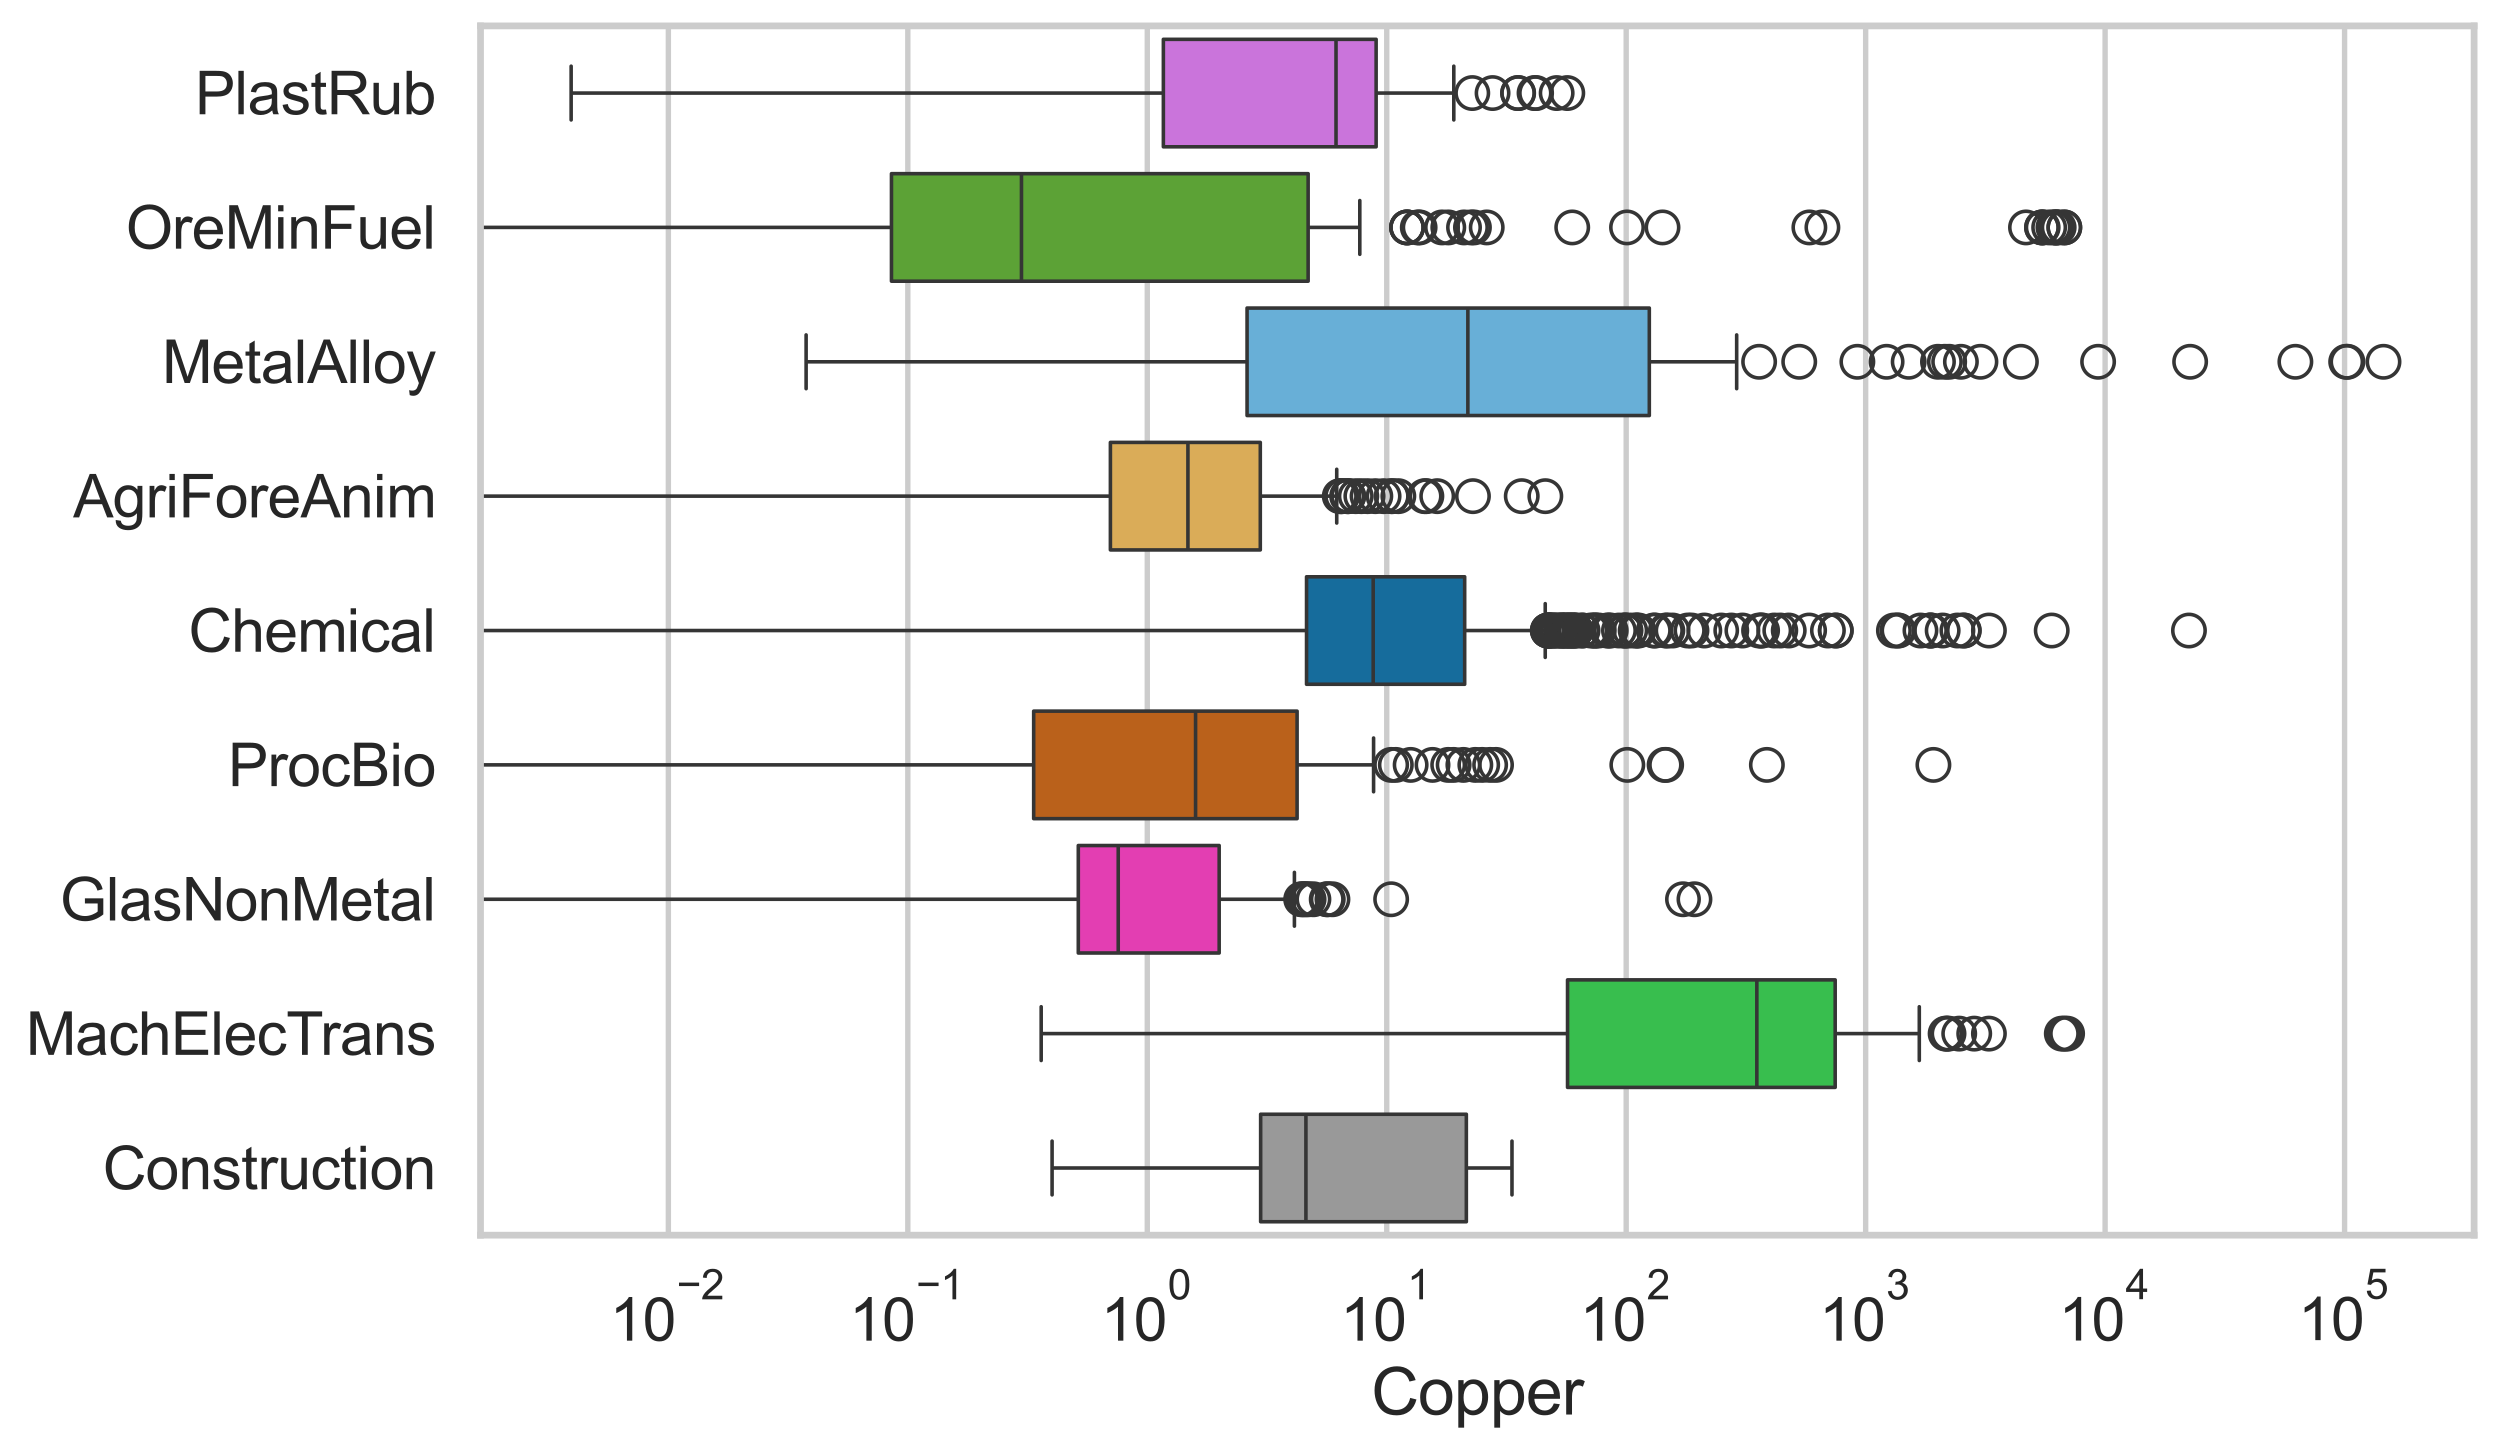 <?xml version="1.0" encoding="utf-8" standalone="no"?>
<!DOCTYPE svg PUBLIC "-//W3C//DTD SVG 1.1//EN"
  "http://www.w3.org/Graphics/SVG/1.1/DTD/svg11.dtd">
<svg xmlns:xlink="http://www.w3.org/1999/xlink" width="695.577pt" height="404.34pt" viewBox="0 0 695.577 404.34" xmlns="http://www.w3.org/2000/svg" version="1.1">
 <defs>
  <style type="text/css">*{stroke-linejoin: round; stroke-linecap: butt}</style>
 </defs>
 <g id="figure_1">
  <g id="patch_1">
   <path d="M 0 404.34 
L 695.577 404.34 
L 695.577 0 
L 0 0 
z
" style="fill: #ffffff"/>
  </g>
  <g id="axes_1">
   <g id="patch_2">
    <path d="M 133.697 343.665 
L 688.377 343.665 
L 688.377 7.2 
L 133.697 7.2 
z
" style="fill: #ffffff"/>
   </g>
   <g id="matplotlib.axis_1">
    <g id="xtick_1">
     <g id="line2d_1">
      <path d="M 185.959 343.665 
L 185.959 7.2 
" clip-path="url(#p3630f9f318)" style="fill: none; stroke: #cccccc; stroke-width: 1.5; stroke-linecap: round"/>
     </g>
     <g id="text_1">
      <!-- $\mathdefault{10^{-2}}$ -->
      <g style="fill: #262626" transform="translate(169.624 373.18) scale(0.165 -0.165)">
       <defs>
        <path id="ArialMT-31" d="M 2384 0 
L 1822 0 
L 1822 3584 
Q 1619 3391 1289 3197 
Q 959 3003 697 2906 
L 697 3450 
Q 1169 3672 1522 3987 
Q 1875 4303 2022 4600 
L 2384 4600 
L 2384 0 
z
" transform="scale(0.016)"/>
        <path id="ArialMT-30" d="M 266 2259 
Q 266 3072 433 3567 
Q 600 4063 929 4331 
Q 1259 4600 1759 4600 
Q 2128 4600 2406 4451 
Q 2684 4303 2865 4023 
Q 3047 3744 3150 3342 
Q 3253 2941 3253 2259 
Q 3253 1453 3087 958 
Q 2922 463 2592 192 
Q 2263 -78 1759 -78 
Q 1097 -78 719 397 
Q 266 969 266 2259 
z
M 844 2259 
Q 844 1131 1108 757 
Q 1372 384 1759 384 
Q 2147 384 2411 759 
Q 2675 1134 2675 2259 
Q 2675 3391 2411 3762 
Q 2147 4134 1753 4134 
Q 1366 4134 1134 3806 
Q 844 3388 844 2259 
z
" transform="scale(0.016)"/>
        <path id="ArialMT-2212" d="M 3381 1997 
L 356 1997 
L 356 2522 
L 3381 2522 
L 3381 1997 
z
" transform="scale(0.016)"/>
        <path id="ArialMT-32" d="M 3222 541 
L 3222 0 
L 194 0 
Q 188 203 259 391 
Q 375 700 629 1000 
Q 884 1300 1366 1694 
Q 2113 2306 2375 2664 
Q 2638 3022 2638 3341 
Q 2638 3675 2398 3904 
Q 2159 4134 1775 4134 
Q 1369 4134 1125 3890 
Q 881 3647 878 3216 
L 300 3275 
Q 359 3922 746 4261 
Q 1134 4600 1788 4600 
Q 2447 4600 2831 4234 
Q 3216 3869 3216 3328 
Q 3216 3053 3103 2787 
Q 2991 2522 2730 2228 
Q 2469 1934 1863 1422 
Q 1356 997 1212 845 
Q 1069 694 975 541 
L 3222 541 
z
" transform="scale(0.016)"/>
       </defs>
       <use xlink:href="#ArialMT-31" transform="translate(0 0.994)"/>
       <use xlink:href="#ArialMT-30" transform="translate(55.615 0.994)"/>
       <use xlink:href="#ArialMT-2212" transform="translate(112.973 70.688) scale(0.7)"/>
       <use xlink:href="#ArialMT-32" transform="translate(153.852 70.688) scale(0.7)"/>
      </g>
     </g>
    </g>
    <g id="xtick_2">
     <g id="line2d_2">
      <path d="M 252.583 343.665 
L 252.583 7.2 
" clip-path="url(#p3630f9f318)" style="fill: none; stroke: #cccccc; stroke-width: 1.5; stroke-linecap: round"/>
     </g>
     <g id="text_2">
      <!-- $\mathdefault{10^{-1}}$ -->
      <g style="fill: #262626" transform="translate(236.248 373.18) scale(0.165 -0.165)">
       <use xlink:href="#ArialMT-31" transform="translate(0 0.994)"/>
       <use xlink:href="#ArialMT-30" transform="translate(55.615 0.994)"/>
       <use xlink:href="#ArialMT-2212" transform="translate(112.973 70.688) scale(0.7)"/>
       <use xlink:href="#ArialMT-31" transform="translate(153.852 70.688) scale(0.7)"/>
      </g>
     </g>
    </g>
    <g id="xtick_3">
     <g id="line2d_3">
      <path d="M 319.208 343.665 
L 319.208 7.2 
" clip-path="url(#p3630f9f318)" style="fill: none; stroke: #cccccc; stroke-width: 1.5; stroke-linecap: round"/>
     </g>
     <g id="text_3">
      <!-- $\mathdefault{10^{0}}$ -->
      <g style="fill: #262626" transform="translate(306.256 373.18) scale(0.165 -0.165)">
       <use xlink:href="#ArialMT-31" transform="translate(0 0.994)"/>
       <use xlink:href="#ArialMT-30" transform="translate(55.615 0.994)"/>
       <use xlink:href="#ArialMT-30" transform="translate(112.973 70.688) scale(0.7)"/>
      </g>
     </g>
    </g>
    <g id="xtick_4">
     <g id="line2d_4">
      <path d="M 385.833 343.665 
L 385.833 7.2 
" clip-path="url(#p3630f9f318)" style="fill: none; stroke: #cccccc; stroke-width: 1.5; stroke-linecap: round"/>
     </g>
     <g id="text_4">
      <!-- $\mathdefault{10^{1}}$ -->
      <g style="fill: #262626" transform="translate(372.88 373.18) scale(0.165 -0.165)">
       <use xlink:href="#ArialMT-31" transform="translate(0 0.994)"/>
       <use xlink:href="#ArialMT-30" transform="translate(55.615 0.994)"/>
       <use xlink:href="#ArialMT-31" transform="translate(112.973 70.688) scale(0.7)"/>
      </g>
     </g>
    </g>
    <g id="xtick_5">
     <g id="line2d_5">
      <path d="M 452.458 343.665 
L 452.458 7.2 
" clip-path="url(#p3630f9f318)" style="fill: none; stroke: #cccccc; stroke-width: 1.5; stroke-linecap: round"/>
     </g>
     <g id="text_5">
      <!-- $\mathdefault{10^{2}}$ -->
      <g style="fill: #262626" transform="translate(439.505 373.18) scale(0.165 -0.165)">
       <use xlink:href="#ArialMT-31" transform="translate(0 0.994)"/>
       <use xlink:href="#ArialMT-30" transform="translate(55.615 0.994)"/>
       <use xlink:href="#ArialMT-32" transform="translate(112.973 70.688) scale(0.7)"/>
      </g>
     </g>
    </g>
    <g id="xtick_6">
     <g id="line2d_6">
      <path d="M 519.083 343.665 
L 519.083 7.2 
" clip-path="url(#p3630f9f318)" style="fill: none; stroke: #cccccc; stroke-width: 1.5; stroke-linecap: round"/>
     </g>
     <g id="text_6">
      <!-- $\mathdefault{10^{3}}$ -->
      <g style="fill: #262626" transform="translate(506.13 373.18) scale(0.165 -0.165)">
       <defs>
        <path id="ArialMT-33" d="M 269 1209 
L 831 1284 
Q 928 806 1161 595 
Q 1394 384 1728 384 
Q 2125 384 2398 659 
Q 2672 934 2672 1341 
Q 2672 1728 2419 1979 
Q 2166 2231 1775 2231 
Q 1616 2231 1378 2169 
L 1441 2663 
Q 1497 2656 1531 2656 
Q 1891 2656 2178 2843 
Q 2466 3031 2466 3422 
Q 2466 3731 2256 3934 
Q 2047 4138 1716 4138 
Q 1388 4138 1169 3931 
Q 950 3725 888 3313 
L 325 3413 
Q 428 3978 793 4289 
Q 1159 4600 1703 4600 
Q 2078 4600 2393 4439 
Q 2709 4278 2876 4000 
Q 3044 3722 3044 3409 
Q 3044 3113 2884 2869 
Q 2725 2625 2413 2481 
Q 2819 2388 3044 2092 
Q 3269 1797 3269 1353 
Q 3269 753 2831 336 
Q 2394 -81 1725 -81 
Q 1122 -81 723 278 
Q 325 638 269 1209 
z
" transform="scale(0.016)"/>
       </defs>
       <use xlink:href="#ArialMT-31" transform="translate(0 0.994)"/>
       <use xlink:href="#ArialMT-30" transform="translate(55.615 0.994)"/>
       <use xlink:href="#ArialMT-33" transform="translate(112.973 70.688) scale(0.7)"/>
      </g>
     </g>
    </g>
    <g id="xtick_7">
     <g id="line2d_7">
      <path d="M 585.707 343.665 
L 585.707 7.2 
" clip-path="url(#p3630f9f318)" style="fill: none; stroke: #cccccc; stroke-width: 1.5; stroke-linecap: round"/>
     </g>
     <g id="text_7">
      <!-- $\mathdefault{10^{4}}$ -->
      <g style="fill: #262626" transform="translate(572.755 373.015) scale(0.165 -0.165)">
       <defs>
        <path id="ArialMT-34" d="M 2069 0 
L 2069 1097 
L 81 1097 
L 81 1613 
L 2172 4581 
L 2631 4581 
L 2631 1613 
L 3250 1613 
L 3250 1097 
L 2631 1097 
L 2631 0 
L 2069 0 
z
M 2069 1613 
L 2069 3678 
L 634 1613 
L 2069 1613 
z
" transform="scale(0.016)"/>
       </defs>
       <use xlink:href="#ArialMT-31" transform="translate(0 0.202)"/>
       <use xlink:href="#ArialMT-30" transform="translate(55.615 0.202)"/>
       <use xlink:href="#ArialMT-34" transform="translate(112.973 69.895) scale(0.7)"/>
      </g>
     </g>
    </g>
    <g id="xtick_8">
     <g id="line2d_8">
      <path d="M 652.332 343.665 
L 652.332 7.2 
" clip-path="url(#p3630f9f318)" style="fill: none; stroke: #cccccc; stroke-width: 1.5; stroke-linecap: round"/>
     </g>
     <g id="text_8">
      <!-- $\mathdefault{10^{5}}$ -->
      <g style="fill: #262626" transform="translate(639.38 373.015) scale(0.165 -0.165)">
       <defs>
        <path id="ArialMT-35" d="M 266 1200 
L 856 1250 
Q 922 819 1161 601 
Q 1400 384 1738 384 
Q 2144 384 2425 690 
Q 2706 997 2706 1503 
Q 2706 1984 2436 2262 
Q 2166 2541 1728 2541 
Q 1456 2541 1237 2417 
Q 1019 2294 894 2097 
L 366 2166 
L 809 4519 
L 3088 4519 
L 3088 3981 
L 1259 3981 
L 1013 2750 
Q 1425 3038 1878 3038 
Q 2478 3038 2890 2622 
Q 3303 2206 3303 1553 
Q 3303 931 2941 478 
Q 2500 -78 1738 -78 
Q 1113 -78 717 272 
Q 322 622 266 1200 
z
" transform="scale(0.016)"/>
       </defs>
       <use xlink:href="#ArialMT-31" transform="translate(0 0.88)"/>
       <use xlink:href="#ArialMT-30" transform="translate(55.615 0.88)"/>
       <use xlink:href="#ArialMT-35" transform="translate(112.973 70.573) scale(0.7)"/>
      </g>
     </g>
    </g>
    <g id="xtick_9"/>
    <g id="xtick_10"/>
    <g id="xtick_11"/>
    <g id="xtick_12"/>
    <g id="xtick_13"/>
    <g id="xtick_14"/>
    <g id="xtick_15"/>
    <g id="xtick_16"/>
    <g id="xtick_17"/>
    <g id="xtick_18"/>
    <g id="xtick_19"/>
    <g id="xtick_20"/>
    <g id="xtick_21"/>
    <g id="xtick_22"/>
    <g id="xtick_23"/>
    <g id="xtick_24"/>
    <g id="xtick_25"/>
    <g id="xtick_26"/>
    <g id="xtick_27"/>
    <g id="xtick_28"/>
    <g id="xtick_29"/>
    <g id="xtick_30"/>
    <g id="xtick_31"/>
    <g id="xtick_32"/>
    <g id="xtick_33"/>
    <g id="xtick_34"/>
    <g id="xtick_35"/>
    <g id="xtick_36"/>
    <g id="xtick_37"/>
    <g id="xtick_38"/>
    <g id="xtick_39"/>
    <g id="xtick_40"/>
    <g id="xtick_41"/>
    <g id="xtick_42"/>
    <g id="xtick_43"/>
    <g id="xtick_44"/>
    <g id="xtick_45"/>
    <g id="xtick_46"/>
    <g id="xtick_47"/>
    <g id="xtick_48"/>
    <g id="xtick_49"/>
    <g id="xtick_50"/>
    <g id="xtick_51"/>
    <g id="xtick_52"/>
    <g id="xtick_53"/>
    <g id="xtick_54"/>
    <g id="xtick_55"/>
    <g id="xtick_56"/>
    <g id="xtick_57"/>
    <g id="xtick_58"/>
    <g id="xtick_59"/>
    <g id="xtick_60"/>
    <g id="xtick_61"/>
    <g id="xtick_62"/>
    <g id="xtick_63"/>
    <g id="xtick_64"/>
    <g id="xtick_65"/>
    <g id="xtick_66"/>
    <g id="xtick_67"/>
    <g id="xtick_68"/>
    <g id="xtick_69"/>
    <g id="xtick_70"/>
    <g id="xtick_71"/>
    <g id="xtick_72"/>
    <g id="xtick_73"/>
    <g id="xtick_74"/>
    <g id="text_9">
     <!-- Copper -->
     <g style="fill: #262626" transform="translate(381.521 393.563) scale(0.18 -0.18)">
      <defs>
       <path id="ArialMT-43" d="M 3763 1606 
L 4369 1453 
Q 4178 706 3683 314 
Q 3188 -78 2472 -78 
Q 1731 -78 1267 223 
Q 803 525 561 1097 
Q 319 1669 319 2325 
Q 319 3041 592 3573 
Q 866 4106 1370 4382 
Q 1875 4659 2481 4659 
Q 3169 4659 3637 4309 
Q 4106 3959 4291 3325 
L 3694 3184 
Q 3534 3684 3231 3912 
Q 2928 4141 2469 4141 
Q 1941 4141 1586 3887 
Q 1231 3634 1087 3207 
Q 944 2781 944 2328 
Q 944 1744 1114 1308 
Q 1284 872 1643 656 
Q 2003 441 2422 441 
Q 2931 441 3284 734 
Q 3638 1028 3763 1606 
z
" transform="scale(0.016)"/>
       <path id="ArialMT-6f" d="M 213 1659 
Q 213 2581 725 3025 
Q 1153 3394 1769 3394 
Q 2453 3394 2887 2945 
Q 3322 2497 3322 1706 
Q 3322 1066 3130 698 
Q 2938 331 2570 128 
Q 2203 -75 1769 -75 
Q 1072 -75 642 372 
Q 213 819 213 1659 
z
M 791 1659 
Q 791 1022 1069 705 
Q 1347 388 1769 388 
Q 2188 388 2466 706 
Q 2744 1025 2744 1678 
Q 2744 2294 2464 2611 
Q 2184 2928 1769 2928 
Q 1347 2928 1069 2612 
Q 791 2297 791 1659 
z
" transform="scale(0.016)"/>
       <path id="ArialMT-70" d="M 422 -1272 
L 422 3319 
L 934 3319 
L 934 2888 
Q 1116 3141 1344 3267 
Q 1572 3394 1897 3394 
Q 2322 3394 2647 3175 
Q 2972 2956 3137 2557 
Q 3303 2159 3303 1684 
Q 3303 1175 3120 767 
Q 2938 359 2589 142 
Q 2241 -75 1856 -75 
Q 1575 -75 1351 44 
Q 1128 163 984 344 
L 984 -1272 
L 422 -1272 
z
M 931 1641 
Q 931 1000 1190 694 
Q 1450 388 1819 388 
Q 2194 388 2461 705 
Q 2728 1022 2728 1688 
Q 2728 2322 2467 2637 
Q 2206 2953 1844 2953 
Q 1484 2953 1207 2617 
Q 931 2281 931 1641 
z
" transform="scale(0.016)"/>
       <path id="ArialMT-65" d="M 2694 1069 
L 3275 997 
Q 3138 488 2766 206 
Q 2394 -75 1816 -75 
Q 1088 -75 661 373 
Q 234 822 234 1631 
Q 234 2469 665 2931 
Q 1097 3394 1784 3394 
Q 2450 3394 2872 2941 
Q 3294 2488 3294 1666 
Q 3294 1616 3291 1516 
L 816 1516 
Q 847 969 1125 678 
Q 1403 388 1819 388 
Q 2128 388 2347 550 
Q 2566 713 2694 1069 
z
M 847 1978 
L 2700 1978 
Q 2663 2397 2488 2606 
Q 2219 2931 1791 2931 
Q 1403 2931 1139 2672 
Q 875 2413 847 1978 
z
" transform="scale(0.016)"/>
       <path id="ArialMT-72" d="M 416 0 
L 416 3319 
L 922 3319 
L 922 2816 
Q 1116 3169 1280 3281 
Q 1444 3394 1641 3394 
Q 1925 3394 2219 3213 
L 2025 2691 
Q 1819 2813 1613 2813 
Q 1428 2813 1281 2702 
Q 1134 2591 1072 2394 
Q 978 2094 978 1738 
L 978 0 
L 416 0 
z
" transform="scale(0.016)"/>
      </defs>
      <use xlink:href="#ArialMT-43"/>
      <use xlink:href="#ArialMT-6f" transform="translate(72.217 0)"/>
      <use xlink:href="#ArialMT-70" transform="translate(127.832 0)"/>
      <use xlink:href="#ArialMT-70" transform="translate(183.447 0)"/>
      <use xlink:href="#ArialMT-65" transform="translate(239.062 0)"/>
      <use xlink:href="#ArialMT-72" transform="translate(294.678 0)"/>
     </g>
    </g>
   </g>
   <g id="matplotlib.axis_2">
    <g id="ytick_1">
     <g id="text_10">
      <!-- PlastRub -->
      <g style="fill: #262626" transform="translate(54.248 31.798) scale(0.165 -0.165)">
       <defs>
        <path id="ArialMT-50" d="M 494 0 
L 494 4581 
L 2222 4581 
Q 2678 4581 2919 4538 
Q 3256 4481 3484 4323 
Q 3713 4166 3852 3881 
Q 3991 3597 3991 3256 
Q 3991 2672 3619 2267 
Q 3247 1863 2275 1863 
L 1100 1863 
L 1100 0 
L 494 0 
z
M 1100 2403 
L 2284 2403 
Q 2872 2403 3119 2622 
Q 3366 2841 3366 3238 
Q 3366 3525 3220 3729 
Q 3075 3934 2838 4000 
Q 2684 4041 2272 4041 
L 1100 4041 
L 1100 2403 
z
" transform="scale(0.016)"/>
        <path id="ArialMT-6c" d="M 409 0 
L 409 4581 
L 972 4581 
L 972 0 
L 409 0 
z
" transform="scale(0.016)"/>
        <path id="ArialMT-61" d="M 2588 409 
Q 2275 144 1986 34 
Q 1697 -75 1366 -75 
Q 819 -75 525 192 
Q 231 459 231 875 
Q 231 1119 342 1320 
Q 453 1522 633 1644 
Q 813 1766 1038 1828 
Q 1203 1872 1538 1913 
Q 2219 1994 2541 2106 
Q 2544 2222 2544 2253 
Q 2544 2597 2384 2738 
Q 2169 2928 1744 2928 
Q 1347 2928 1158 2789 
Q 969 2650 878 2297 
L 328 2372 
Q 403 2725 575 2942 
Q 747 3159 1072 3276 
Q 1397 3394 1825 3394 
Q 2250 3394 2515 3294 
Q 2781 3194 2906 3042 
Q 3031 2891 3081 2659 
Q 3109 2516 3109 2141 
L 3109 1391 
Q 3109 606 3145 398 
Q 3181 191 3288 0 
L 2700 0 
Q 2613 175 2588 409 
z
M 2541 1666 
Q 2234 1541 1622 1453 
Q 1275 1403 1131 1340 
Q 988 1278 909 1158 
Q 831 1038 831 891 
Q 831 666 1001 516 
Q 1172 366 1500 366 
Q 1825 366 2078 508 
Q 2331 650 2450 897 
Q 2541 1088 2541 1459 
L 2541 1666 
z
" transform="scale(0.016)"/>
        <path id="ArialMT-73" d="M 197 991 
L 753 1078 
Q 800 744 1014 566 
Q 1228 388 1613 388 
Q 2000 388 2187 545 
Q 2375 703 2375 916 
Q 2375 1106 2209 1216 
Q 2094 1291 1634 1406 
Q 1016 1563 777 1677 
Q 538 1791 414 1992 
Q 291 2194 291 2438 
Q 291 2659 392 2848 
Q 494 3038 669 3163 
Q 800 3259 1026 3326 
Q 1253 3394 1513 3394 
Q 1903 3394 2198 3281 
Q 2494 3169 2634 2976 
Q 2775 2784 2828 2463 
L 2278 2388 
Q 2241 2644 2061 2787 
Q 1881 2931 1553 2931 
Q 1166 2931 1000 2803 
Q 834 2675 834 2503 
Q 834 2394 903 2306 
Q 972 2216 1119 2156 
Q 1203 2125 1616 2013 
Q 2213 1853 2448 1751 
Q 2684 1650 2818 1456 
Q 2953 1263 2953 975 
Q 2953 694 2789 445 
Q 2625 197 2315 61 
Q 2006 -75 1616 -75 
Q 969 -75 630 194 
Q 291 463 197 991 
z
" transform="scale(0.016)"/>
        <path id="ArialMT-74" d="M 1650 503 
L 1731 6 
Q 1494 -44 1306 -44 
Q 1000 -44 831 53 
Q 663 150 594 308 
Q 525 466 525 972 
L 525 2881 
L 113 2881 
L 113 3319 
L 525 3319 
L 525 4141 
L 1084 4478 
L 1084 3319 
L 1650 3319 
L 1650 2881 
L 1084 2881 
L 1084 941 
Q 1084 700 1114 631 
Q 1144 563 1211 522 
Q 1278 481 1403 481 
Q 1497 481 1650 503 
z
" transform="scale(0.016)"/>
        <path id="ArialMT-52" d="M 503 0 
L 503 4581 
L 2534 4581 
Q 3147 4581 3465 4457 
Q 3784 4334 3975 4021 
Q 4166 3709 4166 3331 
Q 4166 2844 3850 2509 
Q 3534 2175 2875 2084 
Q 3116 1969 3241 1856 
Q 3506 1613 3744 1247 
L 4541 0 
L 3778 0 
L 3172 953 
Q 2906 1366 2734 1584 
Q 2563 1803 2427 1890 
Q 2291 1978 2150 2013 
Q 2047 2034 1813 2034 
L 1109 2034 
L 1109 0 
L 503 0 
z
M 1109 2559 
L 2413 2559 
Q 2828 2559 3062 2645 
Q 3297 2731 3419 2920 
Q 3541 3109 3541 3331 
Q 3541 3656 3305 3865 
Q 3069 4075 2559 4075 
L 1109 4075 
L 1109 2559 
z
" transform="scale(0.016)"/>
        <path id="ArialMT-75" d="M 2597 0 
L 2597 488 
Q 2209 -75 1544 -75 
Q 1250 -75 995 37 
Q 741 150 617 320 
Q 494 491 444 738 
Q 409 903 409 1263 
L 409 3319 
L 972 3319 
L 972 1478 
Q 972 1038 1006 884 
Q 1059 663 1231 536 
Q 1403 409 1656 409 
Q 1909 409 2131 539 
Q 2353 669 2445 892 
Q 2538 1116 2538 1541 
L 2538 3319 
L 3100 3319 
L 3100 0 
L 2597 0 
z
" transform="scale(0.016)"/>
        <path id="ArialMT-62" d="M 941 0 
L 419 0 
L 419 4581 
L 981 4581 
L 981 2947 
Q 1338 3394 1891 3394 
Q 2197 3394 2470 3270 
Q 2744 3147 2920 2923 
Q 3097 2700 3197 2384 
Q 3297 2069 3297 1709 
Q 3297 856 2875 390 
Q 2453 -75 1863 -75 
Q 1275 -75 941 416 
L 941 0 
z
M 934 1684 
Q 934 1088 1097 822 
Q 1363 388 1816 388 
Q 2184 388 2453 708 
Q 2722 1028 2722 1663 
Q 2722 2313 2464 2622 
Q 2206 2931 1841 2931 
Q 1472 2931 1203 2611 
Q 934 2291 934 1684 
z
" transform="scale(0.016)"/>
       </defs>
       <use xlink:href="#ArialMT-50"/>
       <use xlink:href="#ArialMT-6c" transform="translate(66.699 0)"/>
       <use xlink:href="#ArialMT-61" transform="translate(88.916 0)"/>
       <use xlink:href="#ArialMT-73" transform="translate(144.531 0)"/>
       <use xlink:href="#ArialMT-74" transform="translate(194.531 0)"/>
       <use xlink:href="#ArialMT-52" transform="translate(222.314 0)"/>
       <use xlink:href="#ArialMT-75" transform="translate(294.531 0)"/>
       <use xlink:href="#ArialMT-62" transform="translate(350.146 0)"/>
      </g>
     </g>
    </g>
    <g id="ytick_2">
     <g id="text_11">
      <!-- OreMinFuel -->
      <g style="fill: #262626" transform="translate(35.013 69.183) scale(0.165 -0.165)">
       <defs>
        <path id="ArialMT-4f" d="M 309 2231 
Q 309 3372 921 4017 
Q 1534 4663 2503 4663 
Q 3138 4663 3647 4359 
Q 4156 4056 4423 3514 
Q 4691 2972 4691 2284 
Q 4691 1588 4409 1038 
Q 4128 488 3612 205 
Q 3097 -78 2500 -78 
Q 1853 -78 1343 234 
Q 834 547 571 1087 
Q 309 1628 309 2231 
z
M 934 2222 
Q 934 1394 1379 917 
Q 1825 441 2497 441 
Q 3181 441 3623 922 
Q 4066 1403 4066 2288 
Q 4066 2847 3877 3264 
Q 3688 3681 3323 3911 
Q 2959 4141 2506 4141 
Q 1863 4141 1398 3698 
Q 934 3256 934 2222 
z
" transform="scale(0.016)"/>
        <path id="ArialMT-4d" d="M 475 0 
L 475 4581 
L 1388 4581 
L 2472 1338 
Q 2622 884 2691 659 
Q 2769 909 2934 1394 
L 4031 4581 
L 4847 4581 
L 4847 0 
L 4263 0 
L 4263 3834 
L 2931 0 
L 2384 0 
L 1059 3900 
L 1059 0 
L 475 0 
z
" transform="scale(0.016)"/>
        <path id="ArialMT-69" d="M 425 3934 
L 425 4581 
L 988 4581 
L 988 3934 
L 425 3934 
z
M 425 0 
L 425 3319 
L 988 3319 
L 988 0 
L 425 0 
z
" transform="scale(0.016)"/>
        <path id="ArialMT-6e" d="M 422 0 
L 422 3319 
L 928 3319 
L 928 2847 
Q 1294 3394 1984 3394 
Q 2284 3394 2536 3286 
Q 2788 3178 2913 3003 
Q 3038 2828 3088 2588 
Q 3119 2431 3119 2041 
L 3119 0 
L 2556 0 
L 2556 2019 
Q 2556 2363 2490 2533 
Q 2425 2703 2258 2804 
Q 2091 2906 1866 2906 
Q 1506 2906 1245 2678 
Q 984 2450 984 1813 
L 984 0 
L 422 0 
z
" transform="scale(0.016)"/>
        <path id="ArialMT-46" d="M 525 0 
L 525 4581 
L 3616 4581 
L 3616 4041 
L 1131 4041 
L 1131 2622 
L 3281 2622 
L 3281 2081 
L 1131 2081 
L 1131 0 
L 525 0 
z
" transform="scale(0.016)"/>
       </defs>
       <use xlink:href="#ArialMT-4f"/>
       <use xlink:href="#ArialMT-72" transform="translate(77.783 0)"/>
       <use xlink:href="#ArialMT-65" transform="translate(111.084 0)"/>
       <use xlink:href="#ArialMT-4d" transform="translate(166.699 0)"/>
       <use xlink:href="#ArialMT-69" transform="translate(250 0)"/>
       <use xlink:href="#ArialMT-6e" transform="translate(272.217 0)"/>
       <use xlink:href="#ArialMT-46" transform="translate(327.832 0)"/>
       <use xlink:href="#ArialMT-75" transform="translate(388.916 0)"/>
       <use xlink:href="#ArialMT-65" transform="translate(444.531 0)"/>
       <use xlink:href="#ArialMT-6c" transform="translate(500.146 0)"/>
      </g>
     </g>
    </g>
    <g id="ytick_3">
     <g id="text_12">
      <!-- MetalAlloy -->
      <g style="fill: #262626" transform="translate(45.088 106.568) scale(0.165 -0.165)">
       <defs>
        <path id="ArialMT-41" d="M -9 0 
L 1750 4581 
L 2403 4581 
L 4278 0 
L 3588 0 
L 3053 1388 
L 1138 1388 
L 634 0 
L -9 0 
z
M 1313 1881 
L 2866 1881 
L 2388 3150 
Q 2169 3728 2063 4100 
Q 1975 3659 1816 3225 
L 1313 1881 
z
" transform="scale(0.016)"/>
        <path id="ArialMT-79" d="M 397 -1278 
L 334 -750 
Q 519 -800 656 -800 
Q 844 -800 956 -737 
Q 1069 -675 1141 -563 
Q 1194 -478 1313 -144 
Q 1328 -97 1363 -6 
L 103 3319 
L 709 3319 
L 1400 1397 
Q 1534 1031 1641 628 
Q 1738 1016 1872 1384 
L 2581 3319 
L 3144 3319 
L 1881 -56 
Q 1678 -603 1566 -809 
Q 1416 -1088 1222 -1217 
Q 1028 -1347 759 -1347 
Q 597 -1347 397 -1278 
z
" transform="scale(0.016)"/>
       </defs>
       <use xlink:href="#ArialMT-4d"/>
       <use xlink:href="#ArialMT-65" transform="translate(83.301 0)"/>
       <use xlink:href="#ArialMT-74" transform="translate(138.916 0)"/>
       <use xlink:href="#ArialMT-61" transform="translate(166.699 0)"/>
       <use xlink:href="#ArialMT-6c" transform="translate(222.314 0)"/>
       <use xlink:href="#ArialMT-41" transform="translate(244.531 0)"/>
       <use xlink:href="#ArialMT-6c" transform="translate(311.23 0)"/>
       <use xlink:href="#ArialMT-6c" transform="translate(333.447 0)"/>
       <use xlink:href="#ArialMT-6f" transform="translate(355.664 0)"/>
       <use xlink:href="#ArialMT-79" transform="translate(411.279 0)"/>
      </g>
     </g>
    </g>
    <g id="ytick_4">
     <g id="text_13">
      <!-- AgriForeAnim -->
      <g style="fill: #262626" transform="translate(20.341 143.953) scale(0.165 -0.165)">
       <defs>
        <path id="ArialMT-67" d="M 319 -275 
L 866 -356 
Q 900 -609 1056 -725 
Q 1266 -881 1628 -881 
Q 2019 -881 2231 -725 
Q 2444 -569 2519 -288 
Q 2563 -116 2559 434 
Q 2191 0 1641 0 
Q 956 0 581 494 
Q 206 988 206 1678 
Q 206 2153 378 2554 
Q 550 2956 876 3175 
Q 1203 3394 1644 3394 
Q 2231 3394 2613 2919 
L 2613 3319 
L 3131 3319 
L 3131 450 
Q 3131 -325 2973 -648 
Q 2816 -972 2473 -1159 
Q 2131 -1347 1631 -1347 
Q 1038 -1347 672 -1080 
Q 306 -813 319 -275 
z
M 784 1719 
Q 784 1066 1043 766 
Q 1303 466 1694 466 
Q 2081 466 2343 764 
Q 2606 1063 2606 1700 
Q 2606 2309 2336 2618 
Q 2066 2928 1684 2928 
Q 1309 2928 1046 2623 
Q 784 2319 784 1719 
z
" transform="scale(0.016)"/>
        <path id="ArialMT-6d" d="M 422 0 
L 422 3319 
L 925 3319 
L 925 2853 
Q 1081 3097 1340 3245 
Q 1600 3394 1931 3394 
Q 2300 3394 2536 3241 
Q 2772 3088 2869 2813 
Q 3263 3394 3894 3394 
Q 4388 3394 4653 3120 
Q 4919 2847 4919 2278 
L 4919 0 
L 4359 0 
L 4359 2091 
Q 4359 2428 4304 2576 
Q 4250 2725 4106 2815 
Q 3963 2906 3769 2906 
Q 3419 2906 3187 2673 
Q 2956 2441 2956 1928 
L 2956 0 
L 2394 0 
L 2394 2156 
Q 2394 2531 2256 2718 
Q 2119 2906 1806 2906 
Q 1569 2906 1367 2781 
Q 1166 2656 1075 2415 
Q 984 2175 984 1722 
L 984 0 
L 422 0 
z
" transform="scale(0.016)"/>
       </defs>
       <use xlink:href="#ArialMT-41"/>
       <use xlink:href="#ArialMT-67" transform="translate(66.699 0)"/>
       <use xlink:href="#ArialMT-72" transform="translate(122.314 0)"/>
       <use xlink:href="#ArialMT-69" transform="translate(155.615 0)"/>
       <use xlink:href="#ArialMT-46" transform="translate(177.832 0)"/>
       <use xlink:href="#ArialMT-6f" transform="translate(238.916 0)"/>
       <use xlink:href="#ArialMT-72" transform="translate(294.531 0)"/>
       <use xlink:href="#ArialMT-65" transform="translate(327.832 0)"/>
       <use xlink:href="#ArialMT-41" transform="translate(383.447 0)"/>
       <use xlink:href="#ArialMT-6e" transform="translate(450.146 0)"/>
       <use xlink:href="#ArialMT-69" transform="translate(505.762 0)"/>
       <use xlink:href="#ArialMT-6d" transform="translate(527.979 0)"/>
      </g>
     </g>
    </g>
    <g id="ytick_5">
     <g id="text_14">
      <!-- Chemical -->
      <g style="fill: #262626" transform="translate(52.428 181.337) scale(0.165 -0.165)">
       <defs>
        <path id="ArialMT-68" d="M 422 0 
L 422 4581 
L 984 4581 
L 984 2938 
Q 1378 3394 1978 3394 
Q 2347 3394 2619 3248 
Q 2891 3103 3008 2847 
Q 3125 2591 3125 2103 
L 3125 0 
L 2563 0 
L 2563 2103 
Q 2563 2525 2380 2717 
Q 2197 2909 1863 2909 
Q 1613 2909 1392 2779 
Q 1172 2650 1078 2428 
Q 984 2206 984 1816 
L 984 0 
L 422 0 
z
" transform="scale(0.016)"/>
        <path id="ArialMT-63" d="M 2588 1216 
L 3141 1144 
Q 3050 572 2676 248 
Q 2303 -75 1759 -75 
Q 1078 -75 664 370 
Q 250 816 250 1647 
Q 250 2184 428 2587 
Q 606 2991 970 3192 
Q 1334 3394 1763 3394 
Q 2303 3394 2647 3120 
Q 2991 2847 3088 2344 
L 2541 2259 
Q 2463 2594 2264 2762 
Q 2066 2931 1784 2931 
Q 1359 2931 1093 2626 
Q 828 2322 828 1663 
Q 828 994 1084 691 
Q 1341 388 1753 388 
Q 2084 388 2306 591 
Q 2528 794 2588 1216 
z
" transform="scale(0.016)"/>
       </defs>
       <use xlink:href="#ArialMT-43"/>
       <use xlink:href="#ArialMT-68" transform="translate(72.217 0)"/>
       <use xlink:href="#ArialMT-65" transform="translate(127.832 0)"/>
       <use xlink:href="#ArialMT-6d" transform="translate(183.447 0)"/>
       <use xlink:href="#ArialMT-69" transform="translate(266.748 0)"/>
       <use xlink:href="#ArialMT-63" transform="translate(288.965 0)"/>
       <use xlink:href="#ArialMT-61" transform="translate(338.965 0)"/>
       <use xlink:href="#ArialMT-6c" transform="translate(394.58 0)"/>
      </g>
     </g>
    </g>
    <g id="ytick_6">
     <g id="text_15">
      <!-- ProcBio -->
      <g style="fill: #262626" transform="translate(63.424 218.722) scale(0.165 -0.165)">
       <defs>
        <path id="ArialMT-42" d="M 469 0 
L 469 4581 
L 2188 4581 
Q 2713 4581 3030 4442 
Q 3347 4303 3526 4014 
Q 3706 3725 3706 3409 
Q 3706 3116 3547 2856 
Q 3388 2597 3066 2438 
Q 3481 2316 3704 2022 
Q 3928 1728 3928 1328 
Q 3928 1006 3792 729 
Q 3656 453 3456 303 
Q 3256 153 2954 76 
Q 2653 0 2216 0 
L 469 0 
z
M 1075 2656 
L 2066 2656 
Q 2469 2656 2644 2709 
Q 2875 2778 2992 2937 
Q 3109 3097 3109 3338 
Q 3109 3566 3000 3739 
Q 2891 3913 2687 3977 
Q 2484 4041 1991 4041 
L 1075 4041 
L 1075 2656 
z
M 1075 541 
L 2216 541 
Q 2509 541 2628 563 
Q 2838 600 2978 687 
Q 3119 775 3209 942 
Q 3300 1109 3300 1328 
Q 3300 1584 3169 1773 
Q 3038 1963 2805 2039 
Q 2572 2116 2134 2116 
L 1075 2116 
L 1075 541 
z
" transform="scale(0.016)"/>
       </defs>
       <use xlink:href="#ArialMT-50"/>
       <use xlink:href="#ArialMT-72" transform="translate(66.699 0)"/>
       <use xlink:href="#ArialMT-6f" transform="translate(100 0)"/>
       <use xlink:href="#ArialMT-63" transform="translate(155.615 0)"/>
       <use xlink:href="#ArialMT-42" transform="translate(205.615 0)"/>
       <use xlink:href="#ArialMT-69" transform="translate(272.314 0)"/>
       <use xlink:href="#ArialMT-6f" transform="translate(294.531 0)"/>
      </g>
     </g>
    </g>
    <g id="ytick_7">
     <g id="text_16">
      <!-- GlasNonMetal -->
      <g style="fill: #262626" transform="translate(16.659 256.107) scale(0.165 -0.165)">
       <defs>
        <path id="ArialMT-47" d="M 2638 1797 
L 2638 2334 
L 4578 2338 
L 4578 638 
Q 4131 281 3656 101 
Q 3181 -78 2681 -78 
Q 2006 -78 1454 211 
Q 903 500 622 1047 
Q 341 1594 341 2269 
Q 341 2938 620 3517 
Q 900 4097 1425 4378 
Q 1950 4659 2634 4659 
Q 3131 4659 3532 4498 
Q 3934 4338 4162 4050 
Q 4391 3763 4509 3300 
L 3963 3150 
Q 3859 3500 3706 3700 
Q 3553 3900 3268 4020 
Q 2984 4141 2638 4141 
Q 2222 4141 1919 4014 
Q 1616 3888 1430 3681 
Q 1244 3475 1141 3228 
Q 966 2803 966 2306 
Q 966 1694 1177 1281 
Q 1388 869 1791 669 
Q 2194 469 2647 469 
Q 3041 469 3416 620 
Q 3791 772 3984 944 
L 3984 1797 
L 2638 1797 
z
" transform="scale(0.016)"/>
        <path id="ArialMT-4e" d="M 488 0 
L 488 4581 
L 1109 4581 
L 3516 984 
L 3516 4581 
L 4097 4581 
L 4097 0 
L 3475 0 
L 1069 3600 
L 1069 0 
L 488 0 
z
" transform="scale(0.016)"/>
       </defs>
       <use xlink:href="#ArialMT-47"/>
       <use xlink:href="#ArialMT-6c" transform="translate(77.783 0)"/>
       <use xlink:href="#ArialMT-61" transform="translate(100 0)"/>
       <use xlink:href="#ArialMT-73" transform="translate(155.615 0)"/>
       <use xlink:href="#ArialMT-4e" transform="translate(205.615 0)"/>
       <use xlink:href="#ArialMT-6f" transform="translate(277.832 0)"/>
       <use xlink:href="#ArialMT-6e" transform="translate(333.447 0)"/>
       <use xlink:href="#ArialMT-4d" transform="translate(389.062 0)"/>
       <use xlink:href="#ArialMT-65" transform="translate(472.363 0)"/>
       <use xlink:href="#ArialMT-74" transform="translate(527.979 0)"/>
       <use xlink:href="#ArialMT-61" transform="translate(555.762 0)"/>
       <use xlink:href="#ArialMT-6c" transform="translate(611.377 0)"/>
      </g>
     </g>
    </g>
    <g id="ytick_8">
     <g id="text_17">
      <!-- MachElecTrans -->
      <g style="fill: #262626" transform="translate(7.2 293.492) scale(0.165 -0.165)">
       <defs>
        <path id="ArialMT-45" d="M 506 0 
L 506 4581 
L 3819 4581 
L 3819 4041 
L 1113 4041 
L 1113 2638 
L 3647 2638 
L 3647 2100 
L 1113 2100 
L 1113 541 
L 3925 541 
L 3925 0 
L 506 0 
z
" transform="scale(0.016)"/>
        <path id="ArialMT-54" d="M 1659 0 
L 1659 4041 
L 150 4041 
L 150 4581 
L 3781 4581 
L 3781 4041 
L 2266 4041 
L 2266 0 
L 1659 0 
z
" transform="scale(0.016)"/>
       </defs>
       <use xlink:href="#ArialMT-4d"/>
       <use xlink:href="#ArialMT-61" transform="translate(83.301 0)"/>
       <use xlink:href="#ArialMT-63" transform="translate(138.916 0)"/>
       <use xlink:href="#ArialMT-68" transform="translate(188.916 0)"/>
       <use xlink:href="#ArialMT-45" transform="translate(244.531 0)"/>
       <use xlink:href="#ArialMT-6c" transform="translate(311.23 0)"/>
       <use xlink:href="#ArialMT-65" transform="translate(333.447 0)"/>
       <use xlink:href="#ArialMT-63" transform="translate(389.062 0)"/>
       <use xlink:href="#ArialMT-54" transform="translate(439.062 0)"/>
       <use xlink:href="#ArialMT-72" transform="translate(496.396 0)"/>
       <use xlink:href="#ArialMT-61" transform="translate(529.697 0)"/>
       <use xlink:href="#ArialMT-6e" transform="translate(585.312 0)"/>
       <use xlink:href="#ArialMT-73" transform="translate(640.928 0)"/>
      </g>
     </g>
    </g>
    <g id="ytick_9">
     <g id="text_18">
      <!-- Construction -->
      <g style="fill: #262626" transform="translate(28.575 330.877) scale(0.165 -0.165)">
       <use xlink:href="#ArialMT-43"/>
       <use xlink:href="#ArialMT-6f" transform="translate(72.217 0)"/>
       <use xlink:href="#ArialMT-6e" transform="translate(127.832 0)"/>
       <use xlink:href="#ArialMT-73" transform="translate(183.447 0)"/>
       <use xlink:href="#ArialMT-74" transform="translate(233.447 0)"/>
       <use xlink:href="#ArialMT-72" transform="translate(261.23 0)"/>
       <use xlink:href="#ArialMT-75" transform="translate(294.531 0)"/>
       <use xlink:href="#ArialMT-63" transform="translate(350.146 0)"/>
       <use xlink:href="#ArialMT-74" transform="translate(400.146 0)"/>
       <use xlink:href="#ArialMT-69" transform="translate(427.93 0)"/>
       <use xlink:href="#ArialMT-6f" transform="translate(450.146 0)"/>
       <use xlink:href="#ArialMT-6e" transform="translate(505.762 0)"/>
      </g>
     </g>
    </g>
   </g>
   <g id="patch_3">
    <path d="M 323.685 10.938 
L 323.685 40.846 
L 382.88 40.846 
L 382.88 10.938 
L 323.685 10.938 
z
" clip-path="url(#p3630f9f318)" style="fill: #ca74db; stroke: #353535; stroke-linejoin: miter"/>
   </g>
   <g id="line2d_9">
    <path d="M 323.685 25.892 
L 158.91 25.892 
" clip-path="url(#p3630f9f318)" style="fill: none; stroke: #353535"/>
   </g>
   <g id="line2d_10">
    <path d="M 382.88 25.892 
L 404.491 25.892 
" clip-path="url(#p3630f9f318)" style="fill: none; stroke: #353535"/>
   </g>
   <g id="line2d_11">
    <path d="M 158.91 18.415 
L 158.91 33.369 
" clip-path="url(#p3630f9f318)" style="fill: none; stroke: #353535; stroke-linecap: round"/>
   </g>
   <g id="line2d_12">
    <path d="M 404.491 18.415 
L 404.491 33.369 
" clip-path="url(#p3630f9f318)" style="fill: none; stroke: #353535; stroke-linecap: round"/>
   </g>
   <g id="line2d_13">
    <defs>
     <path id="m35538ba301" d="M 0 4.5 
C 1.193 4.5 2.338 4.026 3.182 3.182 
C 4.026 2.338 4.5 1.193 4.5 0 
C 4.5 -1.193 4.026 -2.338 3.182 -3.182 
C 2.338 -4.026 1.193 -4.5 0 -4.5 
C -1.193 -4.5 -2.338 -4.026 -3.182 -3.182 
C -4.026 -2.338 -4.5 -1.193 -4.5 0 
C -4.5 1.193 -4.026 2.338 -3.182 3.182 
C -2.338 4.026 -1.193 4.5 0 4.5 
z
" style="stroke: #353535"/>
    </defs>
    <g clip-path="url(#p3630f9f318)">
     <use xlink:href="#m35538ba301" x="409.632" y="25.892" style="fill-opacity: 0; stroke: #353535"/>
     <use xlink:href="#m35538ba301" x="436.073" y="25.892" style="fill-opacity: 0; stroke: #353535"/>
     <use xlink:href="#m35538ba301" x="426.955" y="25.892" style="fill-opacity: 0; stroke: #353535"/>
     <use xlink:href="#m35538ba301" x="427.389" y="25.892" style="fill-opacity: 0; stroke: #353535"/>
     <use xlink:href="#m35538ba301" x="422.399" y="25.892" style="fill-opacity: 0; stroke: #353535"/>
     <use xlink:href="#m35538ba301" x="433.107" y="25.892" style="fill-opacity: 0; stroke: #353535"/>
     <use xlink:href="#m35538ba301" x="422.357" y="25.892" style="fill-opacity: 0; stroke: #353535"/>
     <use xlink:href="#m35538ba301" x="415.275" y="25.892" style="fill-opacity: 0; stroke: #353535"/>
    </g>
   </g>
   <g id="patch_4">
    <path d="M 248.034 48.323 
L 248.034 78.231 
L 363.964 78.231 
L 363.964 48.323 
L 248.034 48.323 
z
" clip-path="url(#p3630f9f318)" style="fill: #5ca236; stroke: #353535; stroke-linejoin: miter"/>
   </g>
   <g id="line2d_14">
    <path d="M 248.034 63.277 
L -1 63.277 
" clip-path="url(#p3630f9f318)" style="fill: none; stroke: #353535"/>
   </g>
   <g id="line2d_15">
    <path d="M 363.964 63.277 
L 378.337 63.277 
" clip-path="url(#p3630f9f318)" style="fill: none; stroke: #353535"/>
   </g>
   <g id="line2d_16">
    <path clip-path="url(#p3630f9f318)" style="fill: none; stroke: #353535; stroke-linecap: round"/>
   </g>
   <g id="line2d_17">
    <path d="M 378.337 55.8 
L 378.337 70.754 
" clip-path="url(#p3630f9f318)" style="fill: none; stroke: #353535; stroke-linecap: round"/>
   </g>
   <g id="line2d_18">
    <g clip-path="url(#p3630f9f318)">
     <use xlink:href="#m35538ba301" x="572.781" y="63.277" style="fill-opacity: 0; stroke: #353535"/>
     <use xlink:href="#m35538ba301" x="568.16" y="63.277" style="fill-opacity: 0; stroke: #353535"/>
     <use xlink:href="#m35538ba301" x="574.363" y="63.277" style="fill-opacity: 0; stroke: #353535"/>
     <use xlink:href="#m35538ba301" x="407.333" y="63.277" style="fill-opacity: 0; stroke: #353535"/>
     <use xlink:href="#m35538ba301" x="462.559" y="63.277" style="fill-opacity: 0; stroke: #353535"/>
     <use xlink:href="#m35538ba301" x="568.148" y="63.277" style="fill-opacity: 0; stroke: #353535"/>
     <use xlink:href="#m35538ba301" x="394.473" y="63.277" style="fill-opacity: 0; stroke: #353535"/>
     <use xlink:href="#m35538ba301" x="402.962" y="63.277" style="fill-opacity: 0; stroke: #353535"/>
     <use xlink:href="#m35538ba301" x="394.979" y="63.277" style="fill-opacity: 0; stroke: #353535"/>
     <use xlink:href="#m35538ba301" x="409.266" y="63.277" style="fill-opacity: 0; stroke: #353535"/>
     <use xlink:href="#m35538ba301" x="391.49" y="63.277" style="fill-opacity: 0; stroke: #353535"/>
     <use xlink:href="#m35538ba301" x="571.989" y="63.277" style="fill-opacity: 0; stroke: #353535"/>
     <use xlink:href="#m35538ba301" x="568.331" y="63.277" style="fill-opacity: 0; stroke: #353535"/>
     <use xlink:href="#m35538ba301" x="410.092" y="63.277" style="fill-opacity: 0; stroke: #353535"/>
     <use xlink:href="#m35538ba301" x="571.99" y="63.277" style="fill-opacity: 0; stroke: #353535"/>
     <use xlink:href="#m35538ba301" x="413.65" y="63.277" style="fill-opacity: 0; stroke: #353535"/>
     <use xlink:href="#m35538ba301" x="572.106" y="63.277" style="fill-opacity: 0; stroke: #353535"/>
     <use xlink:href="#m35538ba301" x="503.423" y="63.277" style="fill-opacity: 0; stroke: #353535"/>
     <use xlink:href="#m35538ba301" x="507.05" y="63.277" style="fill-opacity: 0; stroke: #353535"/>
     <use xlink:href="#m35538ba301" x="437.441" y="63.277" style="fill-opacity: 0; stroke: #353535"/>
     <use xlink:href="#m35538ba301" x="391.49" y="63.277" style="fill-opacity: 0; stroke: #353535"/>
     <use xlink:href="#m35538ba301" x="391.49" y="63.277" style="fill-opacity: 0; stroke: #353535"/>
     <use xlink:href="#m35538ba301" x="563.691" y="63.277" style="fill-opacity: 0; stroke: #353535"/>
     <use xlink:href="#m35538ba301" x="452.684" y="63.277" style="fill-opacity: 0; stroke: #353535"/>
     <use xlink:href="#m35538ba301" x="571.325" y="63.277" style="fill-opacity: 0; stroke: #353535"/>
     <use xlink:href="#m35538ba301" x="570.139" y="63.277" style="fill-opacity: 0; stroke: #353535"/>
     <use xlink:href="#m35538ba301" x="574.363" y="63.277" style="fill-opacity: 0; stroke: #353535"/>
     <use xlink:href="#m35538ba301" x="401.214" y="63.277" style="fill-opacity: 0; stroke: #353535"/>
    </g>
   </g>
   <g id="patch_5">
    <path d="M 346.972 85.708 
L 346.972 115.616 
L 458.89 115.616 
L 458.89 85.708 
L 346.972 85.708 
z
" clip-path="url(#p3630f9f318)" style="fill: #68afd7; stroke: #353535; stroke-linejoin: miter"/>
   </g>
   <g id="line2d_19">
    <path d="M 346.972 100.662 
L 224.286 100.662 
" clip-path="url(#p3630f9f318)" style="fill: none; stroke: #353535"/>
   </g>
   <g id="line2d_20">
    <path d="M 458.89 100.662 
L 483.196 100.662 
" clip-path="url(#p3630f9f318)" style="fill: none; stroke: #353535"/>
   </g>
   <g id="line2d_21">
    <path d="M 224.286 93.185 
L 224.286 108.139 
" clip-path="url(#p3630f9f318)" style="fill: none; stroke: #353535; stroke-linecap: round"/>
   </g>
   <g id="line2d_22">
    <path d="M 483.196 93.185 
L 483.196 108.139 
" clip-path="url(#p3630f9f318)" style="fill: none; stroke: #353535; stroke-linecap: round"/>
   </g>
   <g id="line2d_23">
    <g clip-path="url(#p3630f9f318)">
     <use xlink:href="#m35538ba301" x="-1" y="100.662" style="fill-opacity: 0; stroke: #353535"/>
     <use xlink:href="#m35538ba301" x="539.203" y="100.662" style="fill-opacity: 0; stroke: #353535"/>
     <use xlink:href="#m35538ba301" x="652.778" y="100.662" style="fill-opacity: 0; stroke: #353535"/>
     <use xlink:href="#m35538ba301" x="609.365" y="100.662" style="fill-opacity: 0; stroke: #353535"/>
     <use xlink:href="#m35538ba301" x="541.128" y="100.662" style="fill-opacity: 0; stroke: #353535"/>
     <use xlink:href="#m35538ba301" x="524.907" y="100.662" style="fill-opacity: 0; stroke: #353535"/>
     <use xlink:href="#m35538ba301" x="516.778" y="100.662" style="fill-opacity: 0; stroke: #353535"/>
     <use xlink:href="#m35538ba301" x="653.135" y="100.662" style="fill-opacity: 0; stroke: #353535"/>
     <use xlink:href="#m35538ba301" x="545.583" y="100.662" style="fill-opacity: 0; stroke: #353535"/>
     <use xlink:href="#m35538ba301" x="663.164" y="100.662" style="fill-opacity: 0; stroke: #353535"/>
     <use xlink:href="#m35538ba301" x="531.051" y="100.662" style="fill-opacity: 0; stroke: #353535"/>
     <use xlink:href="#m35538ba301" x="500.6" y="100.662" style="fill-opacity: 0; stroke: #353535"/>
     <use xlink:href="#m35538ba301" x="562.277" y="100.662" style="fill-opacity: 0; stroke: #353535"/>
     <use xlink:href="#m35538ba301" x="489.442" y="100.662" style="fill-opacity: 0; stroke: #353535"/>
     <use xlink:href="#m35538ba301" x="542.32" y="100.662" style="fill-opacity: 0; stroke: #353535"/>
     <use xlink:href="#m35538ba301" x="638.646" y="100.662" style="fill-opacity: 0; stroke: #353535"/>
     <use xlink:href="#m35538ba301" x="583.758" y="100.662" style="fill-opacity: 0; stroke: #353535"/>
     <use xlink:href="#m35538ba301" x="551.02" y="100.662" style="fill-opacity: 0; stroke: #353535"/>
    </g>
   </g>
   <g id="patch_6">
    <path d="M 308.946 123.093 
L 308.946 153.001 
L 350.653 153.001 
L 350.653 123.093 
L 308.946 123.093 
z
" clip-path="url(#p3630f9f318)" style="fill: #daac58; stroke: #353535; stroke-linejoin: miter"/>
   </g>
   <g id="line2d_24">
    <path d="M 308.946 138.047 
L -1 138.047 
" clip-path="url(#p3630f9f318)" style="fill: none; stroke: #353535"/>
   </g>
   <g id="line2d_25">
    <path d="M 350.653 138.047 
L 371.92 138.047 
" clip-path="url(#p3630f9f318)" style="fill: none; stroke: #353535"/>
   </g>
   <g id="line2d_26">
    <path clip-path="url(#p3630f9f318)" style="fill: none; stroke: #353535; stroke-linecap: round"/>
   </g>
   <g id="line2d_27">
    <path d="M 371.92 130.57 
L 371.92 145.524 
" clip-path="url(#p3630f9f318)" style="fill: none; stroke: #353535; stroke-linecap: round"/>
   </g>
   <g id="line2d_28">
    <g clip-path="url(#p3630f9f318)">
     <use xlink:href="#m35538ba301" x="375.084" y="138.047" style="fill-opacity: 0; stroke: #353535"/>
     <use xlink:href="#m35538ba301" x="372.762" y="138.047" style="fill-opacity: 0; stroke: #353535"/>
     <use xlink:href="#m35538ba301" x="396.861" y="138.047" style="fill-opacity: 0; stroke: #353535"/>
     <use xlink:href="#m35538ba301" x="409.818" y="138.047" style="fill-opacity: 0; stroke: #353535"/>
     <use xlink:href="#m35538ba301" x="387.209" y="138.047" style="fill-opacity: 0; stroke: #353535"/>
     <use xlink:href="#m35538ba301" x="378.764" y="138.047" style="fill-opacity: 0; stroke: #353535"/>
     <use xlink:href="#m35538ba301" x="429.96" y="138.047" style="fill-opacity: 0; stroke: #353535"/>
     <use xlink:href="#m35538ba301" x="377.212" y="138.047" style="fill-opacity: 0; stroke: #353535"/>
     <use xlink:href="#m35538ba301" x="382.661" y="138.047" style="fill-opacity: 0; stroke: #353535"/>
     <use xlink:href="#m35538ba301" x="374.808" y="138.047" style="fill-opacity: 0; stroke: #353535"/>
     <use xlink:href="#m35538ba301" x="389.059" y="138.047" style="fill-opacity: 0; stroke: #353535"/>
     <use xlink:href="#m35538ba301" x="423.393" y="138.047" style="fill-opacity: 0; stroke: #353535"/>
     <use xlink:href="#m35538ba301" x="387.299" y="138.047" style="fill-opacity: 0; stroke: #353535"/>
     <use xlink:href="#m35538ba301" x="375.144" y="138.047" style="fill-opacity: 0; stroke: #353535"/>
     <use xlink:href="#m35538ba301" x="373.432" y="138.047" style="fill-opacity: 0; stroke: #353535"/>
     <use xlink:href="#m35538ba301" x="384.956" y="138.047" style="fill-opacity: 0; stroke: #353535"/>
     <use xlink:href="#m35538ba301" x="399.879" y="138.047" style="fill-opacity: 0; stroke: #353535"/>
     <use xlink:href="#m35538ba301" x="380.498" y="138.047" style="fill-opacity: 0; stroke: #353535"/>
     <use xlink:href="#m35538ba301" x="373.215" y="138.047" style="fill-opacity: 0; stroke: #353535"/>
     <use xlink:href="#m35538ba301" x="373.074" y="138.047" style="fill-opacity: 0; stroke: #353535"/>
     <use xlink:href="#m35538ba301" x="396.367" y="138.047" style="fill-opacity: 0; stroke: #353535"/>
    </g>
   </g>
   <g id="patch_7">
    <path d="M 363.52 160.478 
L 363.52 190.386 
L 407.517 190.386 
L 407.517 160.478 
L 363.52 160.478 
z
" clip-path="url(#p3630f9f318)" style="fill: #166c9c; stroke: #353535; stroke-linejoin: miter"/>
   </g>
   <g id="line2d_29">
    <path d="M 363.52 175.432 
L -1 175.432 
" clip-path="url(#p3630f9f318)" style="fill: none; stroke: #353535"/>
   </g>
   <g id="line2d_30">
    <path d="M 407.517 175.432 
L 429.932 175.432 
" clip-path="url(#p3630f9f318)" style="fill: none; stroke: #353535"/>
   </g>
   <g id="line2d_31">
    <path clip-path="url(#p3630f9f318)" style="fill: none; stroke: #353535; stroke-linecap: round"/>
   </g>
   <g id="line2d_32">
    <path d="M 429.932 167.955 
L 429.932 182.909 
" clip-path="url(#p3630f9f318)" style="fill: none; stroke: #353535; stroke-linecap: round"/>
   </g>
   <g id="line2d_33">
    <g clip-path="url(#p3630f9f318)">
     <use xlink:href="#m35538ba301" x="455.904" y="175.432" style="fill-opacity: 0; stroke: #353535"/>
     <use xlink:href="#m35538ba301" x="433.527" y="175.432" style="fill-opacity: 0; stroke: #353535"/>
     <use xlink:href="#m35538ba301" x="452.156" y="175.432" style="fill-opacity: 0; stroke: #353535"/>
     <use xlink:href="#m35538ba301" x="455.358" y="175.432" style="fill-opacity: 0; stroke: #353535"/>
     <use xlink:href="#m35538ba301" x="495.33" y="175.432" style="fill-opacity: 0; stroke: #353535"/>
     <use xlink:href="#m35538ba301" x="463.91" y="175.432" style="fill-opacity: 0; stroke: #353535"/>
     <use xlink:href="#m35538ba301" x="540.506" y="175.432" style="fill-opacity: 0; stroke: #353535"/>
     <use xlink:href="#m35538ba301" x="444.829" y="175.432" style="fill-opacity: 0; stroke: #353535"/>
     <use xlink:href="#m35538ba301" x="447.618" y="175.432" style="fill-opacity: 0; stroke: #353535"/>
     <use xlink:href="#m35538ba301" x="470.62" y="175.432" style="fill-opacity: 0; stroke: #353535"/>
     <use xlink:href="#m35538ba301" x="430.648" y="175.432" style="fill-opacity: 0; stroke: #353535"/>
     <use xlink:href="#m35538ba301" x="537.299" y="175.432" style="fill-opacity: 0; stroke: #353535"/>
     <use xlink:href="#m35538ba301" x="503.352" y="175.432" style="fill-opacity: 0; stroke: #353535"/>
     <use xlink:href="#m35538ba301" x="536.964" y="175.432" style="fill-opacity: 0; stroke: #353535"/>
     <use xlink:href="#m35538ba301" x="448.152" y="175.432" style="fill-opacity: 0; stroke: #353535"/>
     <use xlink:href="#m35538ba301" x="437.914" y="175.432" style="fill-opacity: 0; stroke: #353535"/>
     <use xlink:href="#m35538ba301" x="490.269" y="175.432" style="fill-opacity: 0; stroke: #353535"/>
     <use xlink:href="#m35538ba301" x="455.088" y="175.432" style="fill-opacity: 0; stroke: #353535"/>
     <use xlink:href="#m35538ba301" x="436.72" y="175.432" style="fill-opacity: 0; stroke: #353535"/>
     <use xlink:href="#m35538ba301" x="452.042" y="175.432" style="fill-opacity: 0; stroke: #353535"/>
     <use xlink:href="#m35538ba301" x="463.496" y="175.432" style="fill-opacity: 0; stroke: #353535"/>
     <use xlink:href="#m35538ba301" x="435.509" y="175.432" style="fill-opacity: 0; stroke: #353535"/>
     <use xlink:href="#m35538ba301" x="430.812" y="175.432" style="fill-opacity: 0; stroke: #353535"/>
     <use xlink:href="#m35538ba301" x="527.908" y="175.432" style="fill-opacity: 0; stroke: #353535"/>
     <use xlink:href="#m35538ba301" x="609.035" y="175.432" style="fill-opacity: 0; stroke: #353535"/>
     <use xlink:href="#m35538ba301" x="437.647" y="175.432" style="fill-opacity: 0; stroke: #353535"/>
     <use xlink:href="#m35538ba301" x="544.617" y="175.432" style="fill-opacity: 0; stroke: #353535"/>
     <use xlink:href="#m35538ba301" x="435.182" y="175.432" style="fill-opacity: 0; stroke: #353535"/>
     <use xlink:href="#m35538ba301" x="490.001" y="175.432" style="fill-opacity: 0; stroke: #353535"/>
     <use xlink:href="#m35538ba301" x="443.306" y="175.432" style="fill-opacity: 0; stroke: #353535"/>
     <use xlink:href="#m35538ba301" x="537.116" y="175.432" style="fill-opacity: 0; stroke: #353535"/>
     <use xlink:href="#m35538ba301" x="478.88" y="175.432" style="fill-opacity: 0; stroke: #353535"/>
     <use xlink:href="#m35538ba301" x="546.325" y="175.432" style="fill-opacity: 0; stroke: #353535"/>
     <use xlink:href="#m35538ba301" x="570.847" y="175.432" style="fill-opacity: 0; stroke: #353535"/>
     <use xlink:href="#m35538ba301" x="497.679" y="175.432" style="fill-opacity: 0; stroke: #353535"/>
     <use xlink:href="#m35538ba301" x="430.78" y="175.432" style="fill-opacity: 0; stroke: #353535"/>
     <use xlink:href="#m35538ba301" x="434.667" y="175.432" style="fill-opacity: 0; stroke: #353535"/>
     <use xlink:href="#m35538ba301" x="438.509" y="175.432" style="fill-opacity: 0; stroke: #353535"/>
     <use xlink:href="#m35538ba301" x="434.512" y="175.432" style="fill-opacity: 0; stroke: #353535"/>
     <use xlink:href="#m35538ba301" x="450.443" y="175.432" style="fill-opacity: 0; stroke: #353535"/>
     <use xlink:href="#m35538ba301" x="474.19" y="175.432" style="fill-opacity: 0; stroke: #353535"/>
     <use xlink:href="#m35538ba301" x="432.565" y="175.432" style="fill-opacity: 0; stroke: #353535"/>
     <use xlink:href="#m35538ba301" x="484.791" y="175.432" style="fill-opacity: 0; stroke: #353535"/>
     <use xlink:href="#m35538ba301" x="436.593" y="175.432" style="fill-opacity: 0; stroke: #353535"/>
     <use xlink:href="#m35538ba301" x="430.876" y="175.432" style="fill-opacity: 0; stroke: #353535"/>
     <use xlink:href="#m35538ba301" x="465.353" y="175.432" style="fill-opacity: 0; stroke: #353535"/>
     <use xlink:href="#m35538ba301" x="432.002" y="175.432" style="fill-opacity: 0; stroke: #353535"/>
     <use xlink:href="#m35538ba301" x="493.646" y="175.432" style="fill-opacity: 0; stroke: #353535"/>
     <use xlink:href="#m35538ba301" x="434.557" y="175.432" style="fill-opacity: 0; stroke: #353535"/>
     <use xlink:href="#m35538ba301" x="438.366" y="175.432" style="fill-opacity: 0; stroke: #353535"/>
     <use xlink:href="#m35538ba301" x="508.583" y="175.432" style="fill-opacity: 0; stroke: #353535"/>
     <use xlink:href="#m35538ba301" x="431.078" y="175.432" style="fill-opacity: 0; stroke: #353535"/>
     <use xlink:href="#m35538ba301" x="453.588" y="175.432" style="fill-opacity: 0; stroke: #353535"/>
     <use xlink:href="#m35538ba301" x="469.578" y="175.432" style="fill-opacity: 0; stroke: #353535"/>
     <use xlink:href="#m35538ba301" x="452.272" y="175.432" style="fill-opacity: 0; stroke: #353535"/>
     <use xlink:href="#m35538ba301" x="528.218" y="175.432" style="fill-opacity: 0; stroke: #353535"/>
     <use xlink:href="#m35538ba301" x="460.506" y="175.432" style="fill-opacity: 0; stroke: #353535"/>
     <use xlink:href="#m35538ba301" x="431.594" y="175.432" style="fill-opacity: 0; stroke: #353535"/>
     <use xlink:href="#m35538ba301" x="460.12" y="175.432" style="fill-opacity: 0; stroke: #353535"/>
     <use xlink:href="#m35538ba301" x="443.793" y="175.432" style="fill-opacity: 0; stroke: #353535"/>
     <use xlink:href="#m35538ba301" x="440.314" y="175.432" style="fill-opacity: 0; stroke: #353535"/>
     <use xlink:href="#m35538ba301" x="447.151" y="175.432" style="fill-opacity: 0; stroke: #353535"/>
     <use xlink:href="#m35538ba301" x="481.693" y="175.432" style="fill-opacity: 0; stroke: #353535"/>
     <use xlink:href="#m35538ba301" x="430.647" y="175.432" style="fill-opacity: 0; stroke: #353535"/>
     <use xlink:href="#m35538ba301" x="546.402" y="175.432" style="fill-opacity: 0; stroke: #353535"/>
     <use xlink:href="#m35538ba301" x="433.298" y="175.432" style="fill-opacity: 0; stroke: #353535"/>
     <use xlink:href="#m35538ba301" x="489.428" y="175.432" style="fill-opacity: 0; stroke: #353535"/>
     <use xlink:href="#m35538ba301" x="440.145" y="175.432" style="fill-opacity: 0; stroke: #353535"/>
     <use xlink:href="#m35538ba301" x="435.857" y="175.432" style="fill-opacity: 0; stroke: #353535"/>
     <use xlink:href="#m35538ba301" x="553.375" y="175.432" style="fill-opacity: 0; stroke: #353535"/>
     <use xlink:href="#m35538ba301" x="534.331" y="175.432" style="fill-opacity: 0; stroke: #353535"/>
     <use xlink:href="#m35538ba301" x="437.374" y="175.432" style="fill-opacity: 0; stroke: #353535"/>
     <use xlink:href="#m35538ba301" x="510.742" y="175.432" style="fill-opacity: 0; stroke: #353535"/>
     <use xlink:href="#m35538ba301" x="510.789" y="175.432" style="fill-opacity: 0; stroke: #353535"/>
     <use xlink:href="#m35538ba301" x="526.943" y="175.432" style="fill-opacity: 0; stroke: #353535"/>
     <use xlink:href="#m35538ba301" x="442.55" y="175.432" style="fill-opacity: 0; stroke: #353535"/>
     <use xlink:href="#m35538ba301" x="431.949" y="175.432" style="fill-opacity: 0; stroke: #353535"/>
     <use xlink:href="#m35538ba301" x="436.593" y="175.432" style="fill-opacity: 0; stroke: #353535"/>
     <use xlink:href="#m35538ba301" x="443.951" y="175.432" style="fill-opacity: 0; stroke: #353535"/>
    </g>
   </g>
   <g id="patch_8">
    <path d="M 287.6 197.863 
L 287.6 227.771 
L 360.891 227.771 
L 360.891 197.863 
L 287.6 197.863 
z
" clip-path="url(#p3630f9f318)" style="fill: #ba611b; stroke: #353535; stroke-linejoin: miter"/>
   </g>
   <g id="line2d_34">
    <path d="M 287.6 212.817 
L -1 212.817 
" clip-path="url(#p3630f9f318)" style="fill: none; stroke: #353535"/>
   </g>
   <g id="line2d_35">
    <path d="M 360.891 212.817 
L 382.173 212.817 
" clip-path="url(#p3630f9f318)" style="fill: none; stroke: #353535"/>
   </g>
   <g id="line2d_36">
    <path clip-path="url(#p3630f9f318)" style="fill: none; stroke: #353535; stroke-linecap: round"/>
   </g>
   <g id="line2d_37">
    <path d="M 382.173 205.34 
L 382.173 220.294 
" clip-path="url(#p3630f9f318)" style="fill: none; stroke: #353535; stroke-linecap: round"/>
   </g>
   <g id="line2d_38">
    <g clip-path="url(#p3630f9f318)">
     <use xlink:href="#m35538ba301" x="416.242" y="212.817" style="fill-opacity: 0; stroke: #353535"/>
     <use xlink:href="#m35538ba301" x="392.482" y="212.817" style="fill-opacity: 0; stroke: #353535"/>
     <use xlink:href="#m35538ba301" x="452.77" y="212.817" style="fill-opacity: 0; stroke: #353535"/>
     <use xlink:href="#m35538ba301" x="404.448" y="212.817" style="fill-opacity: 0; stroke: #353535"/>
     <use xlink:href="#m35538ba301" x="414.602" y="212.817" style="fill-opacity: 0; stroke: #353535"/>
     <use xlink:href="#m35538ba301" x="412.391" y="212.817" style="fill-opacity: 0; stroke: #353535"/>
     <use xlink:href="#m35538ba301" x="402.931" y="212.817" style="fill-opacity: 0; stroke: #353535"/>
     <use xlink:href="#m35538ba301" x="463.575" y="212.817" style="fill-opacity: 0; stroke: #353535"/>
     <use xlink:href="#m35538ba301" x="407.156" y="212.817" style="fill-opacity: 0; stroke: #353535"/>
     <use xlink:href="#m35538ba301" x="537.936" y="212.817" style="fill-opacity: 0; stroke: #353535"/>
     <use xlink:href="#m35538ba301" x="398.569" y="212.817" style="fill-opacity: 0; stroke: #353535"/>
     <use xlink:href="#m35538ba301" x="388.359" y="212.817" style="fill-opacity: 0; stroke: #353535"/>
     <use xlink:href="#m35538ba301" x="491.599" y="212.817" style="fill-opacity: 0; stroke: #353535"/>
     <use xlink:href="#m35538ba301" x="387.066" y="212.817" style="fill-opacity: 0; stroke: #353535"/>
     <use xlink:href="#m35538ba301" x="410.485" y="212.817" style="fill-opacity: 0; stroke: #353535"/>
     <use xlink:href="#m35538ba301" x="463.146" y="212.817" style="fill-opacity: 0; stroke: #353535"/>
    </g>
   </g>
   <g id="patch_9">
    <path d="M 300.017 235.248 
L 300.017 265.156 
L 339.212 265.156 
L 339.212 235.248 
L 300.017 235.248 
z
" clip-path="url(#p3630f9f318)" style="fill: #e33eb2; stroke: #353535; stroke-linejoin: miter"/>
   </g>
   <g id="line2d_39">
    <path d="M 300.017 250.202 
L -1 250.202 
" clip-path="url(#p3630f9f318)" style="fill: none; stroke: #353535"/>
   </g>
   <g id="line2d_40">
    <path d="M 339.212 250.202 
L 360.145 250.202 
" clip-path="url(#p3630f9f318)" style="fill: none; stroke: #353535"/>
   </g>
   <g id="line2d_41">
    <path clip-path="url(#p3630f9f318)" style="fill: none; stroke: #353535; stroke-linecap: round"/>
   </g>
   <g id="line2d_42">
    <path d="M 360.145 242.725 
L 360.145 257.679 
" clip-path="url(#p3630f9f318)" style="fill: none; stroke: #353535; stroke-linecap: round"/>
   </g>
   <g id="line2d_43">
    <g clip-path="url(#p3630f9f318)">
     <use xlink:href="#m35538ba301" x="365.432" y="250.202" style="fill-opacity: 0; stroke: #353535"/>
     <use xlink:href="#m35538ba301" x="364.093" y="250.202" style="fill-opacity: 0; stroke: #353535"/>
     <use xlink:href="#m35538ba301" x="471.45" y="250.202" style="fill-opacity: 0; stroke: #353535"/>
     <use xlink:href="#m35538ba301" x="369.43" y="250.202" style="fill-opacity: 0; stroke: #353535"/>
     <use xlink:href="#m35538ba301" x="362.026" y="250.202" style="fill-opacity: 0; stroke: #353535"/>
     <use xlink:href="#m35538ba301" x="468.255" y="250.202" style="fill-opacity: 0; stroke: #353535"/>
     <use xlink:href="#m35538ba301" x="387.059" y="250.202" style="fill-opacity: 0; stroke: #353535"/>
     <use xlink:href="#m35538ba301" x="370.726" y="250.202" style="fill-opacity: 0; stroke: #353535"/>
     <use xlink:href="#m35538ba301" x="362.951" y="250.202" style="fill-opacity: 0; stroke: #353535"/>
     <use xlink:href="#m35538ba301" x="369.133" y="250.202" style="fill-opacity: 0; stroke: #353535"/>
     <use xlink:href="#m35538ba301" x="362.426" y="250.202" style="fill-opacity: 0; stroke: #353535"/>
     <use xlink:href="#m35538ba301" x="363.485" y="250.202" style="fill-opacity: 0; stroke: #353535"/>
    </g>
   </g>
   <g id="patch_10">
    <path d="M 436.14 272.633 
L 436.14 302.541 
L 510.605 302.541 
L 510.605 272.633 
L 436.14 272.633 
z
" clip-path="url(#p3630f9f318)" style="fill: #38be4e; stroke: #353535; stroke-linejoin: miter"/>
   </g>
   <g id="line2d_44">
    <path d="M 436.14 287.587 
L 289.689 287.587 
" clip-path="url(#p3630f9f318)" style="fill: none; stroke: #353535"/>
   </g>
   <g id="line2d_45">
    <path d="M 510.605 287.587 
L 534.008 287.587 
" clip-path="url(#p3630f9f318)" style="fill: none; stroke: #353535"/>
   </g>
   <g id="line2d_46">
    <path d="M 289.689 280.11 
L 289.689 295.064 
" clip-path="url(#p3630f9f318)" style="fill: none; stroke: #353535; stroke-linecap: round"/>
   </g>
   <g id="line2d_47">
    <path d="M 534.008 280.11 
L 534.008 295.064 
" clip-path="url(#p3630f9f318)" style="fill: none; stroke: #353535; stroke-linecap: round"/>
   </g>
   <g id="line2d_48">
    <g clip-path="url(#p3630f9f318)">
     <use xlink:href="#m35538ba301" x="542.137" y="287.587" style="fill-opacity: 0; stroke: #353535"/>
     <use xlink:href="#m35538ba301" x="545.116" y="287.587" style="fill-opacity: 0; stroke: #353535"/>
     <use xlink:href="#m35538ba301" x="541.67" y="287.587" style="fill-opacity: 0; stroke: #353535"/>
     <use xlink:href="#m35538ba301" x="574.371" y="287.587" style="fill-opacity: 0; stroke: #353535"/>
     <use xlink:href="#m35538ba301" x="573.656" y="287.587" style="fill-opacity: 0; stroke: #353535"/>
     <use xlink:href="#m35538ba301" x="575.133" y="287.587" style="fill-opacity: 0; stroke: #353535"/>
     <use xlink:href="#m35538ba301" x="549.288" y="287.587" style="fill-opacity: 0; stroke: #353535"/>
     <use xlink:href="#m35538ba301" x="553.374" y="287.587" style="fill-opacity: 0; stroke: #353535"/>
     <use xlink:href="#m35538ba301" x="541.331" y="287.587" style="fill-opacity: 0; stroke: #353535"/>
    </g>
   </g>
   <g id="patch_11">
    <path d="M 350.75 310.018 
L 350.75 339.926 
L 407.981 339.926 
L 407.981 310.018 
L 350.75 310.018 
z
" clip-path="url(#p3630f9f318)" style="fill: #999999; stroke: #353535; stroke-linejoin: miter"/>
   </g>
   <g id="line2d_49">
    <path d="M 350.75 324.972 
L 292.723 324.972 
" clip-path="url(#p3630f9f318)" style="fill: none; stroke: #353535"/>
   </g>
   <g id="line2d_50">
    <path d="M 407.981 324.972 
L 420.68 324.972 
" clip-path="url(#p3630f9f318)" style="fill: none; stroke: #353535"/>
   </g>
   <g id="line2d_51">
    <path d="M 292.723 317.495 
L 292.723 332.449 
" clip-path="url(#p3630f9f318)" style="fill: none; stroke: #353535; stroke-linecap: round"/>
   </g>
   <g id="line2d_52">
    <path d="M 420.68 317.495 
L 420.68 332.449 
" clip-path="url(#p3630f9f318)" style="fill: none; stroke: #353535; stroke-linecap: round"/>
   </g>
   <g id="line2d_53"/>
   <g id="line2d_54">
    <path d="M 371.72 10.938 
L 371.72 40.846 
" clip-path="url(#p3630f9f318)" style="fill: none; stroke: #353535"/>
   </g>
   <g id="line2d_55">
    <path d="M 284.205 48.323 
L 284.205 78.231 
" clip-path="url(#p3630f9f318)" style="fill: none; stroke: #353535"/>
   </g>
   <g id="line2d_56">
    <path d="M 408.404 85.708 
L 408.404 115.616 
" clip-path="url(#p3630f9f318)" style="fill: none; stroke: #353535"/>
   </g>
   <g id="line2d_57">
    <path d="M 330.517 123.093 
L 330.517 153.001 
" clip-path="url(#p3630f9f318)" style="fill: none; stroke: #353535"/>
   </g>
   <g id="line2d_58">
    <path d="M 382.063 160.478 
L 382.063 190.386 
" clip-path="url(#p3630f9f318)" style="fill: none; stroke: #353535"/>
   </g>
   <g id="line2d_59">
    <path d="M 332.644 197.863 
L 332.644 227.771 
" clip-path="url(#p3630f9f318)" style="fill: none; stroke: #353535"/>
   </g>
   <g id="line2d_60">
    <path d="M 311.125 235.248 
L 311.125 265.156 
" clip-path="url(#p3630f9f318)" style="fill: none; stroke: #353535"/>
   </g>
   <g id="line2d_61">
    <path d="M 488.806 272.633 
L 488.806 302.541 
" clip-path="url(#p3630f9f318)" style="fill: none; stroke: #353535"/>
   </g>
   <g id="line2d_62">
    <path d="M 363.346 310.018 
L 363.346 339.926 
" clip-path="url(#p3630f9f318)" style="fill: none; stroke: #353535"/>
   </g>
   <g id="patch_12">
    <path d="M 133.697 343.665 
L 133.697 7.2 
" style="fill: none; stroke: #cccccc; stroke-width: 1.875; stroke-linejoin: miter; stroke-linecap: square"/>
   </g>
   <g id="patch_13">
    <path d="M 688.377 343.665 
L 688.377 7.2 
" style="fill: none; stroke: #cccccc; stroke-width: 1.875; stroke-linejoin: miter; stroke-linecap: square"/>
   </g>
   <g id="patch_14">
    <path d="M 133.697 343.665 
L 688.377 343.665 
" style="fill: none; stroke: #cccccc; stroke-width: 1.875; stroke-linejoin: miter; stroke-linecap: square"/>
   </g>
   <g id="patch_15">
    <path d="M 133.697 7.2 
L 688.377 7.2 
" style="fill: none; stroke: #cccccc; stroke-width: 1.875; stroke-linejoin: miter; stroke-linecap: square"/>
   </g>
  </g>
 </g>
 <defs>
  <clipPath id="p3630f9f318">
   <rect x="133.697" y="7.2" width="554.68" height="336.465"/>
  </clipPath>
 </defs>
</svg>

